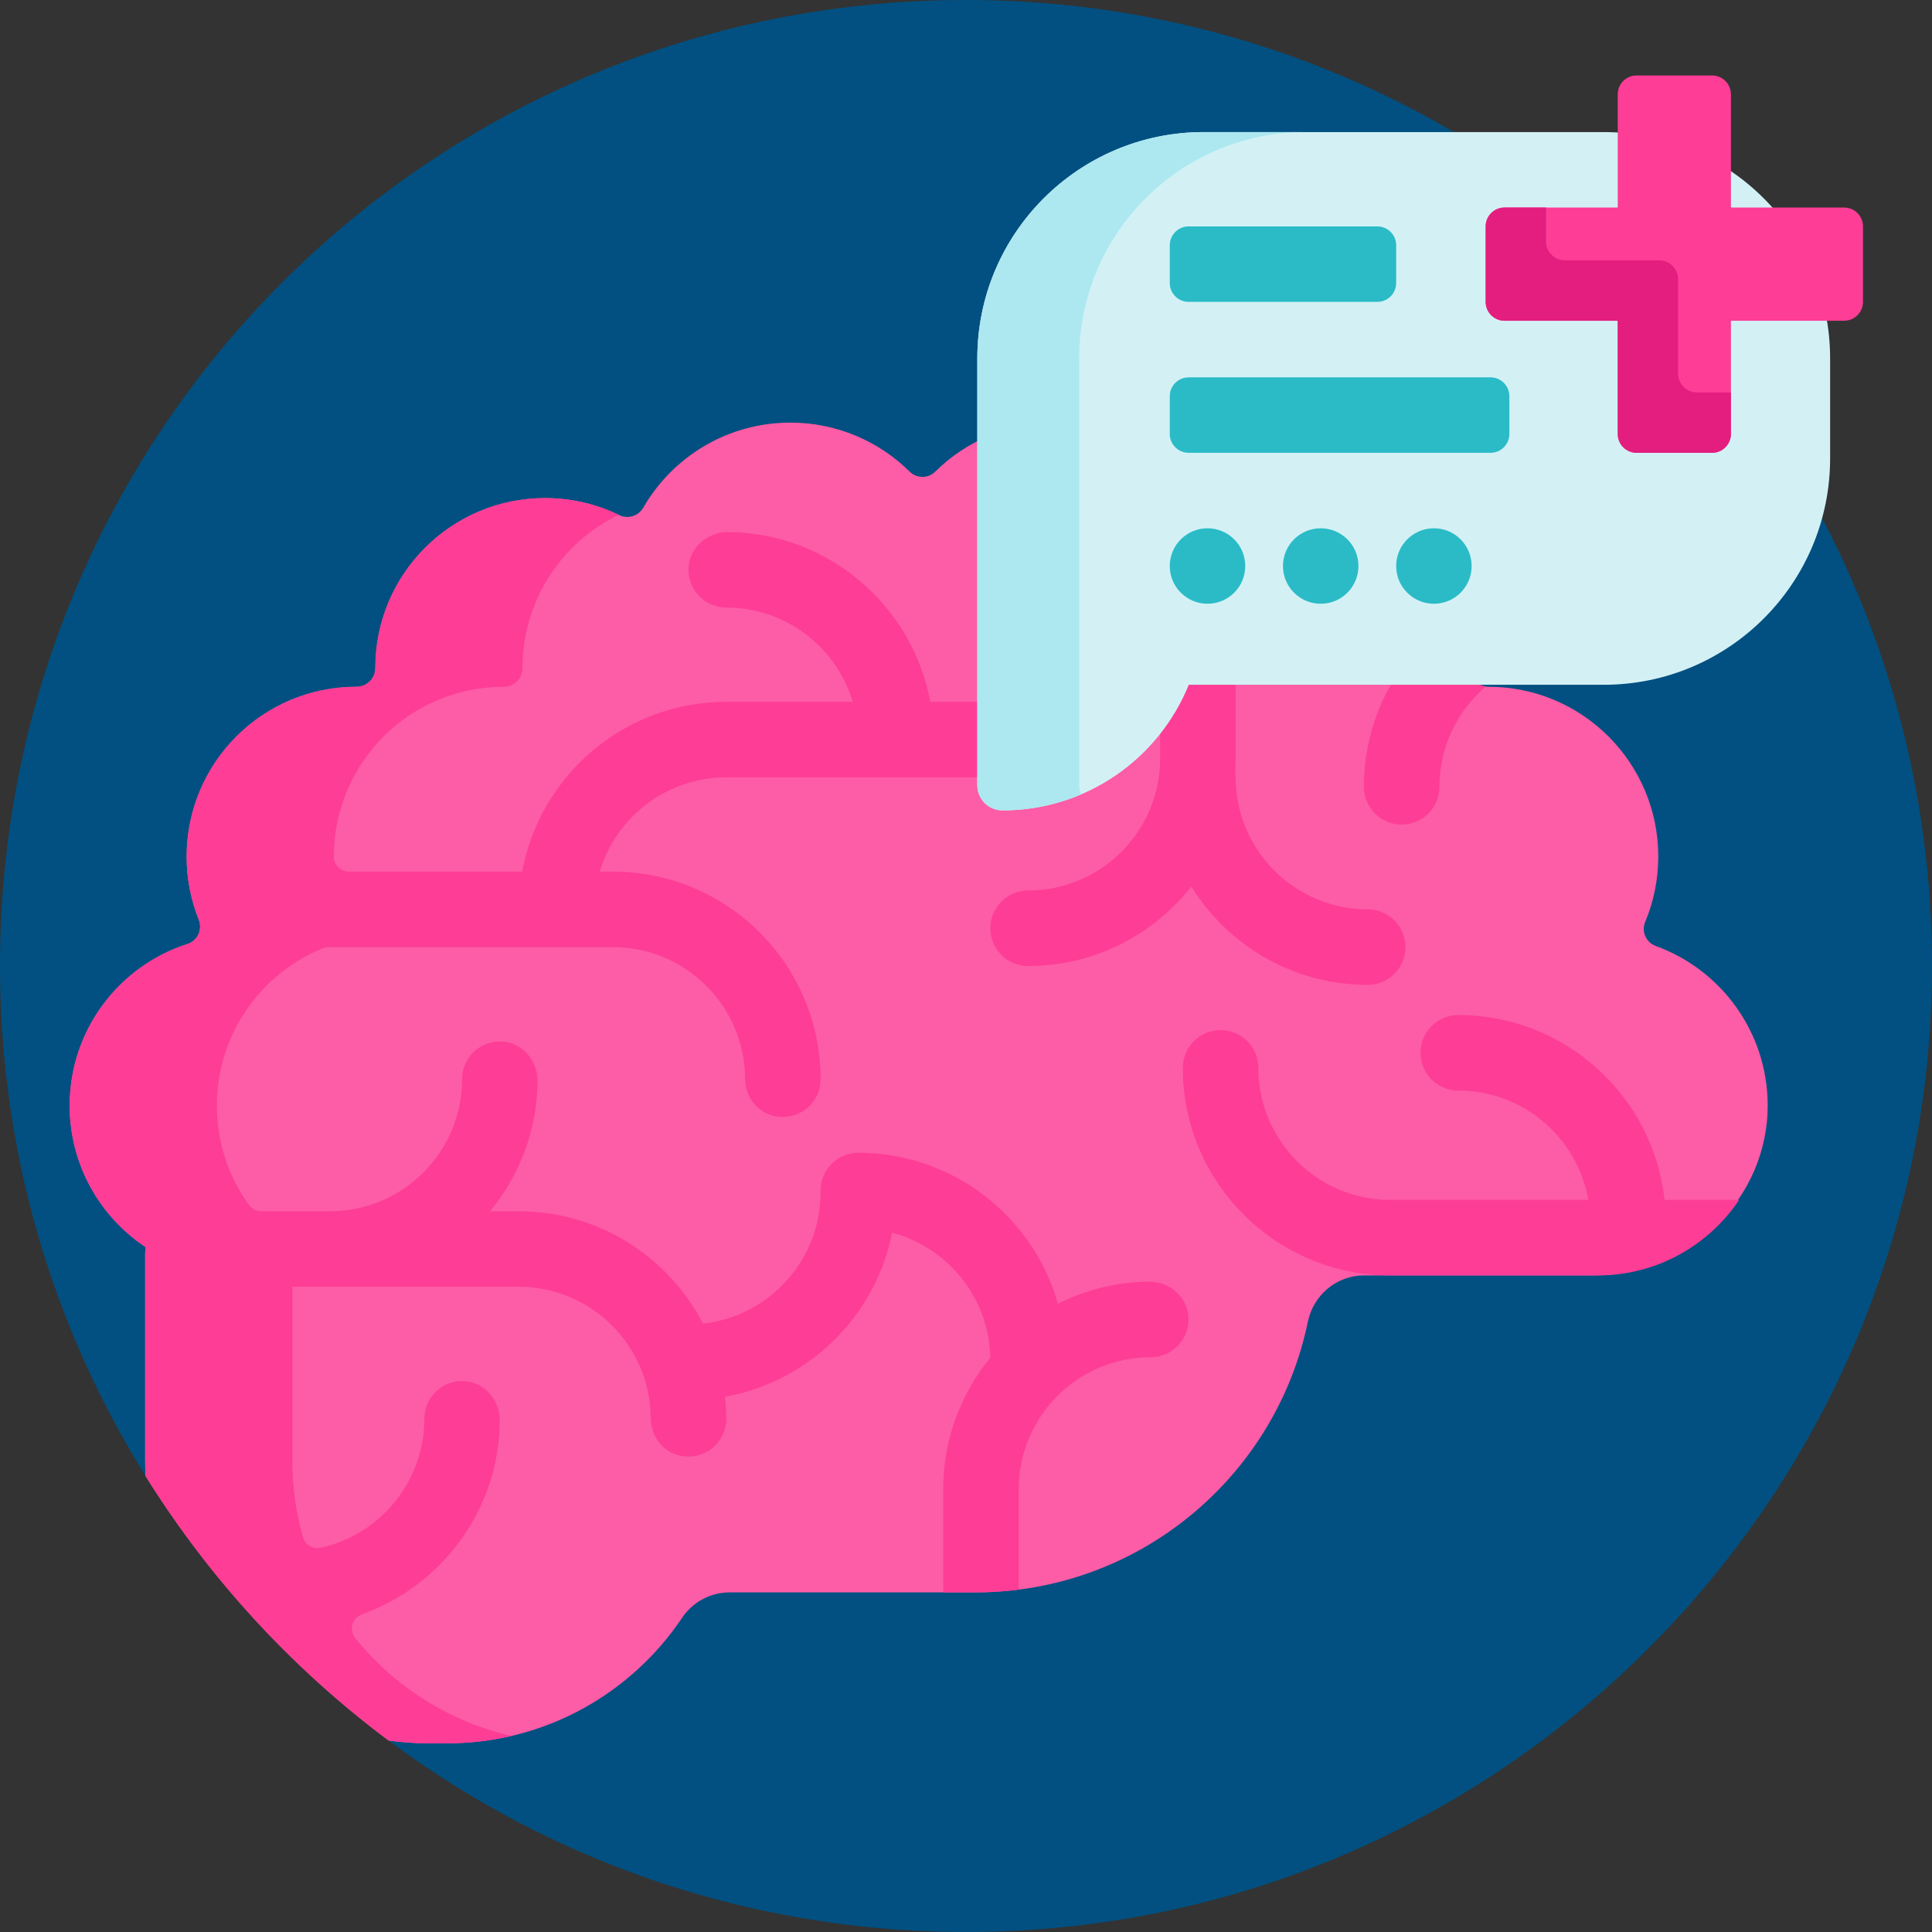<svg height="512pt" viewBox="0 0 512 512" width="512pt" xmlns="http://www.w3.org/2000/svg">
    <rect x="0" y="0" width="512" height="512" fill="#333333" stroke="none"/>
    <path d="m511.973 252.125c2.09 141.039-111.418 257.961-252.461 259.852-58.762.789-113.051-18.23-156.625-50.797-.266-.199-.488-.449-.668-.73-16.66-26.5-38.031-49.738-62.957-68.52-.266-.199-.488-.445-.664-.723-24.891-39.941-39.102-87.227-38.586-137.875 1.438-140.77 115.211-253.332 255.988-253.332 140.094 0 253.902 112.527 255.973 252.125zm0 0"
          fill="#015081"/>
    <path d="m422.664 338h-61.172c-7.277 0-13.43 5.184-14.902 12.309-8.461 40.926-44.699 71.691-88.129 71.691h-65.094c-5.059 0-9.777 2.527-12.598 6.73-13.457 20.062-36.336 33.27-62.309 33.27h-5c-3.555 0-7.047-.266-10.473-.742-25.586-19.105-47.469-42.895-64.406-70.078-.078-1.383-.121-2.777-.121-4.18 0-1.855 0-55 0-55h.09c.016-.496.039-.988.059-1.484-12.141-8.062-20.148-21.848-20.148-37.516 0-20.055 13.121-37.035 31.25-42.848 2.668-.855 4.008-3.824 2.965-6.426-2.074-5.172-3.215-10.816-3.215-16.727 0-24.852 20.145-45 45-45h.051c2.734.004 4.949-2.215 4.949-4.945v-.055c0-24.852 20.145-45 45-45 7.035 0 13.691 1.621 19.625 4.504 2.332 1.133 5.098.262 6.395-1.984 7.777-13.457 22.316-22.52 38.98-22.52 12.332 0 23.504 4.969 31.629 13.004 1.855 1.836 4.883 1.836 6.738 0 8.125-8.035 19.297-13.004 31.633-13.004 16.66 0 31.199 9.062 38.977 22.52 1.297 2.246 4.062 3.117 6.398 1.984 5.93-2.883 12.586-4.504 19.625-4.504 24.852 0 45 20.148 45 45v.055c-.004 2.73 2.211 4.949 4.945 4.945h.055c24.852 0 45 20.148 45 45 0 6.145-1.238 11.992-3.469 17.328-1.059 2.527.223 5.434 2.801 6.367 17.207 6.234 29.531 22.66 29.664 41.988.172 24.926-20.867 45.316-45.793 45.316zm0 0"
          fill="#fd5ca6"/>
    <path d="m460.875 318c-8.07 12.059-21.812 20-37.414 20-.785 0-32.992 0-55 0-30.328 0-55-24.672-55-55 0-5.523 4.477-10 10-10 5.523 0 10 4.477 10 10 0 19.301 15.699 35 35 35h52.473c-2.855-16.449-17.223-29-34.473-29-5.523 0-10-4.477-10-10s4.477-10 10-10c28.297 0 51.664 21.484 54.664 49zm-156.242 21.668c-8.719.051-16.953 2.152-24.27 5.828-6.551-23.055-27.777-39.996-52.902-39.996-5.523 0-10 4.477-10 10 0 .086.008.168.012.25-.004.086-.012.168-.012.25 0 17.996-13.656 32.859-31.148 34.781-9.156-17.672-27.613-29.781-48.852-29.781h-7.605c7.754-9.375 12.461-21.352 12.602-34.406.059-5.473-3.984-10.285-9.449-10.578-5.77-.309-10.547 4.281-10.547 9.984 0 19.301-15.703 35-35 35h-18.207c-1.301 0-2.52-.633-3.285-1.688-5.348-7.398-8.508-16.484-8.508-26.312 0-18.887 11.641-35.039 28.133-41.711.484-.195 1-.289 1.52-.289h75.348c19.23 0 34.891 15.594 35 34.801.023 4.543 2.879 8.676 7.27 9.84 6.699 1.77 12.73-3.23 12.73-9.641 0-30.328-24.672-55-55-55h-3.539c4.316-14.441 17.715-25 33.539-25h79.656c5.328 0 9.977-4.02 10.32-9.332.379-5.824-4.234-10.668-9.977-10.668h-25.93c-4.684-25.383-26.84-44.723-53.492-44.996-5.473-.059-10.293 4.02-10.566 9.484-.285 5.758 4.297 10.512 9.988 10.512 15.824 0 29.223 10.559 33.535 25h-33.535c-26.914 0-49.355 19.434-54.074 45h-45.902c-2.195 0-4.023-1.762-4.023-3.961 0-.012 0-.027 0-.039 0-24.852 20.145-45 45-45h.059c2.73 0 4.941-2.215 4.941-4.945v-.055c0-17.859 10.406-33.289 25.484-40.559-5.898-2.844-12.504-4.441-19.484-4.441-24.855 0-45 20.148-45 45v.055c0 2.73-2.211 4.945-4.941 4.945h-.059c-24.855 0-45 20.148-45 45 0 5.91 1.141 11.555 3.215 16.723 1.043 2.602-.297 5.574-2.965 6.43-18.129 5.809-31.25 22.793-31.25 42.848 0 15.664 8.008 29.453 20.148 37.512-.02.496-.043.992-.059 1.488h-.09v55c0 1.402.043 2.797.121 4.18 16.938 27.184 38.82 50.969 64.406 70.078 3.426.477 6.918.742 10.473.742h5c5.855 0 11.551-.684 17.023-1.953-16.559-3.836-31.012-13.148-41.355-25.93-1.754-2.168-.793-5.391 1.832-6.332 21.094-7.555 36.273-27.648 36.496-51.254.051-5.457-4.039-10.25-9.488-10.52-5.754-.285-10.508 4.297-10.508 9.988 0 16.711-11.773 30.719-27.461 34.176-2.062.453-4.152-.777-4.727-2.812-1.828-6.477-2.812-13.305-2.812-20.363 0-1.375 0-30.762 0-46h60c19.23 0 34.891 15.59 34.996 34.797.027 4.543 2.883 8.68 7.273 9.84 6.699 1.773 12.73-3.227 12.73-9.637 0-1.98-.113-3.934-.316-5.855 22.25-3.973 39.902-21.367 44.27-43.48 14.762 3.91 25.723 17.246 26.031 33.148-7.797 9.496-12.484 21.637-12.484 34.852v27.336h8.5c3.895 0 7.73-.258 11.5-.738v-26.594c0-19.301 15.699-35 35-35 5.691 0 10.273-4.758 9.984-10.512-.266-5.367-4.938-9.52-10.312-9.488zm66.828-121.168c5.523 0 10-4.477 10-10 0-10.621 4.762-20.145 12.254-26.57-2.402-.336-4.258-2.379-4.254-4.875v-.055c0-5.211-.898-10.211-2.527-14.867-15.301 9.777-25.473 26.902-25.473 46.367 0 5.523 4.477 10 10 10zm-109 27.5c0 5.523 4.477 10 10 10 17.535 0 33.164-8.258 43.246-21.078 9.707 15.637 27.031 26.078 46.754 26.078 5.52 0 10-4.477 10-10s-4.48-10-10-10c-19.301 0-35-15.699-35-35 0-.508-.051-1.004-.125-1.492.074-1.164.125-2.328.125-3.508v-65.66c-.891.363-1.766.746-2.625 1.164-2.336 1.133-5.102.262-6.398-1.984-2.832-4.906-6.574-9.215-10.977-12.727v79.207c0 19.301-15.703 35-35 35-5.523 0-10 4.477-10 10zm0 0"
          fill="#fd3d96"/>
    <path d="m485 95v26.473c0 33.137-26.863 60-60 60h-109.965c-7.902 19.52-27.027 33.293-49.375 33.293-3.68 0-6.66-2.984-6.66-6.66v-113.105c0-33.137 26.863-60 60-60h106c33.137 0 60 26.863 60 60zm0 0"
          fill="#d3f1f5"/>
    <path d="m286.465 210.535c-6.391 2.719-13.422 4.227-20.805 4.227-3.68 0-6.66-2.98-6.66-6.656v-113.105c0-33.137 26.863-60 60-60h27c-33.137 0-60 26.863-60 60v113.105c0 .859.168 1.676.465 2.43zm0 0"
          fill="#ade8f0"/>
    <path d="m310 75v-10c0-2.762 2.238-5 5-5h50c2.762 0 5 2.238 5 5v10c0 2.762-2.238 5-5 5h-50c-2.762 0-5-2.238-5-5zm10 65c-5.523 0-10 4.477-10 10s4.477 10 10 10 10-4.477 10-10-4.477-10-10-10zm30 0c-5.523 0-10 4.477-10 10s4.477 10 10 10 10-4.477 10-10-4.477-10-10-10zm45-40h-80c-2.762 0-5 2.238-5 5v10c0 2.762 2.238 5 5 5h80c2.762 0 5-2.238 5-5v-10c0-2.762-2.238-5-5-5zm-15 40c-5.523 0-10 4.477-10 10s4.477 10 10 10 10-4.477 10-10-4.477-10-10-10zm0 0"
          fill="#2abbc7"/>
    <path d="m493.715 60v20c0 2.762-2.238 5-5 5h-30v30c0 2.762-2.238 5-5 5h-20c-2.762 0-5-2.238-5-5v-30h-30c-2.762 0-5-2.238-5-5v-20c0-2.762 2.238-5 5-5h30v-30c0-2.762 2.238-5 5-5h20c2.762 0 5 2.238 5 5v30h30c2.762 0 5 2.238 5 5zm0 0"
          fill="#fd3d96"/>
    <path d="m458.715 104v11c0 2.762-2.238 5-5 5h-20c-2.762 0-5-2.238-5-5v-30h-30c-2.762 0-5-2.238-5-5v-20c0-2.762 2.238-5 5-5h11v9c0 2.762 2.238 5 5 5h25c2.762 0 5 2.238 5 5v25c0 2.762 2.238 5 5 5zm0 0"
          fill="#e31e7f"/>
</svg>
